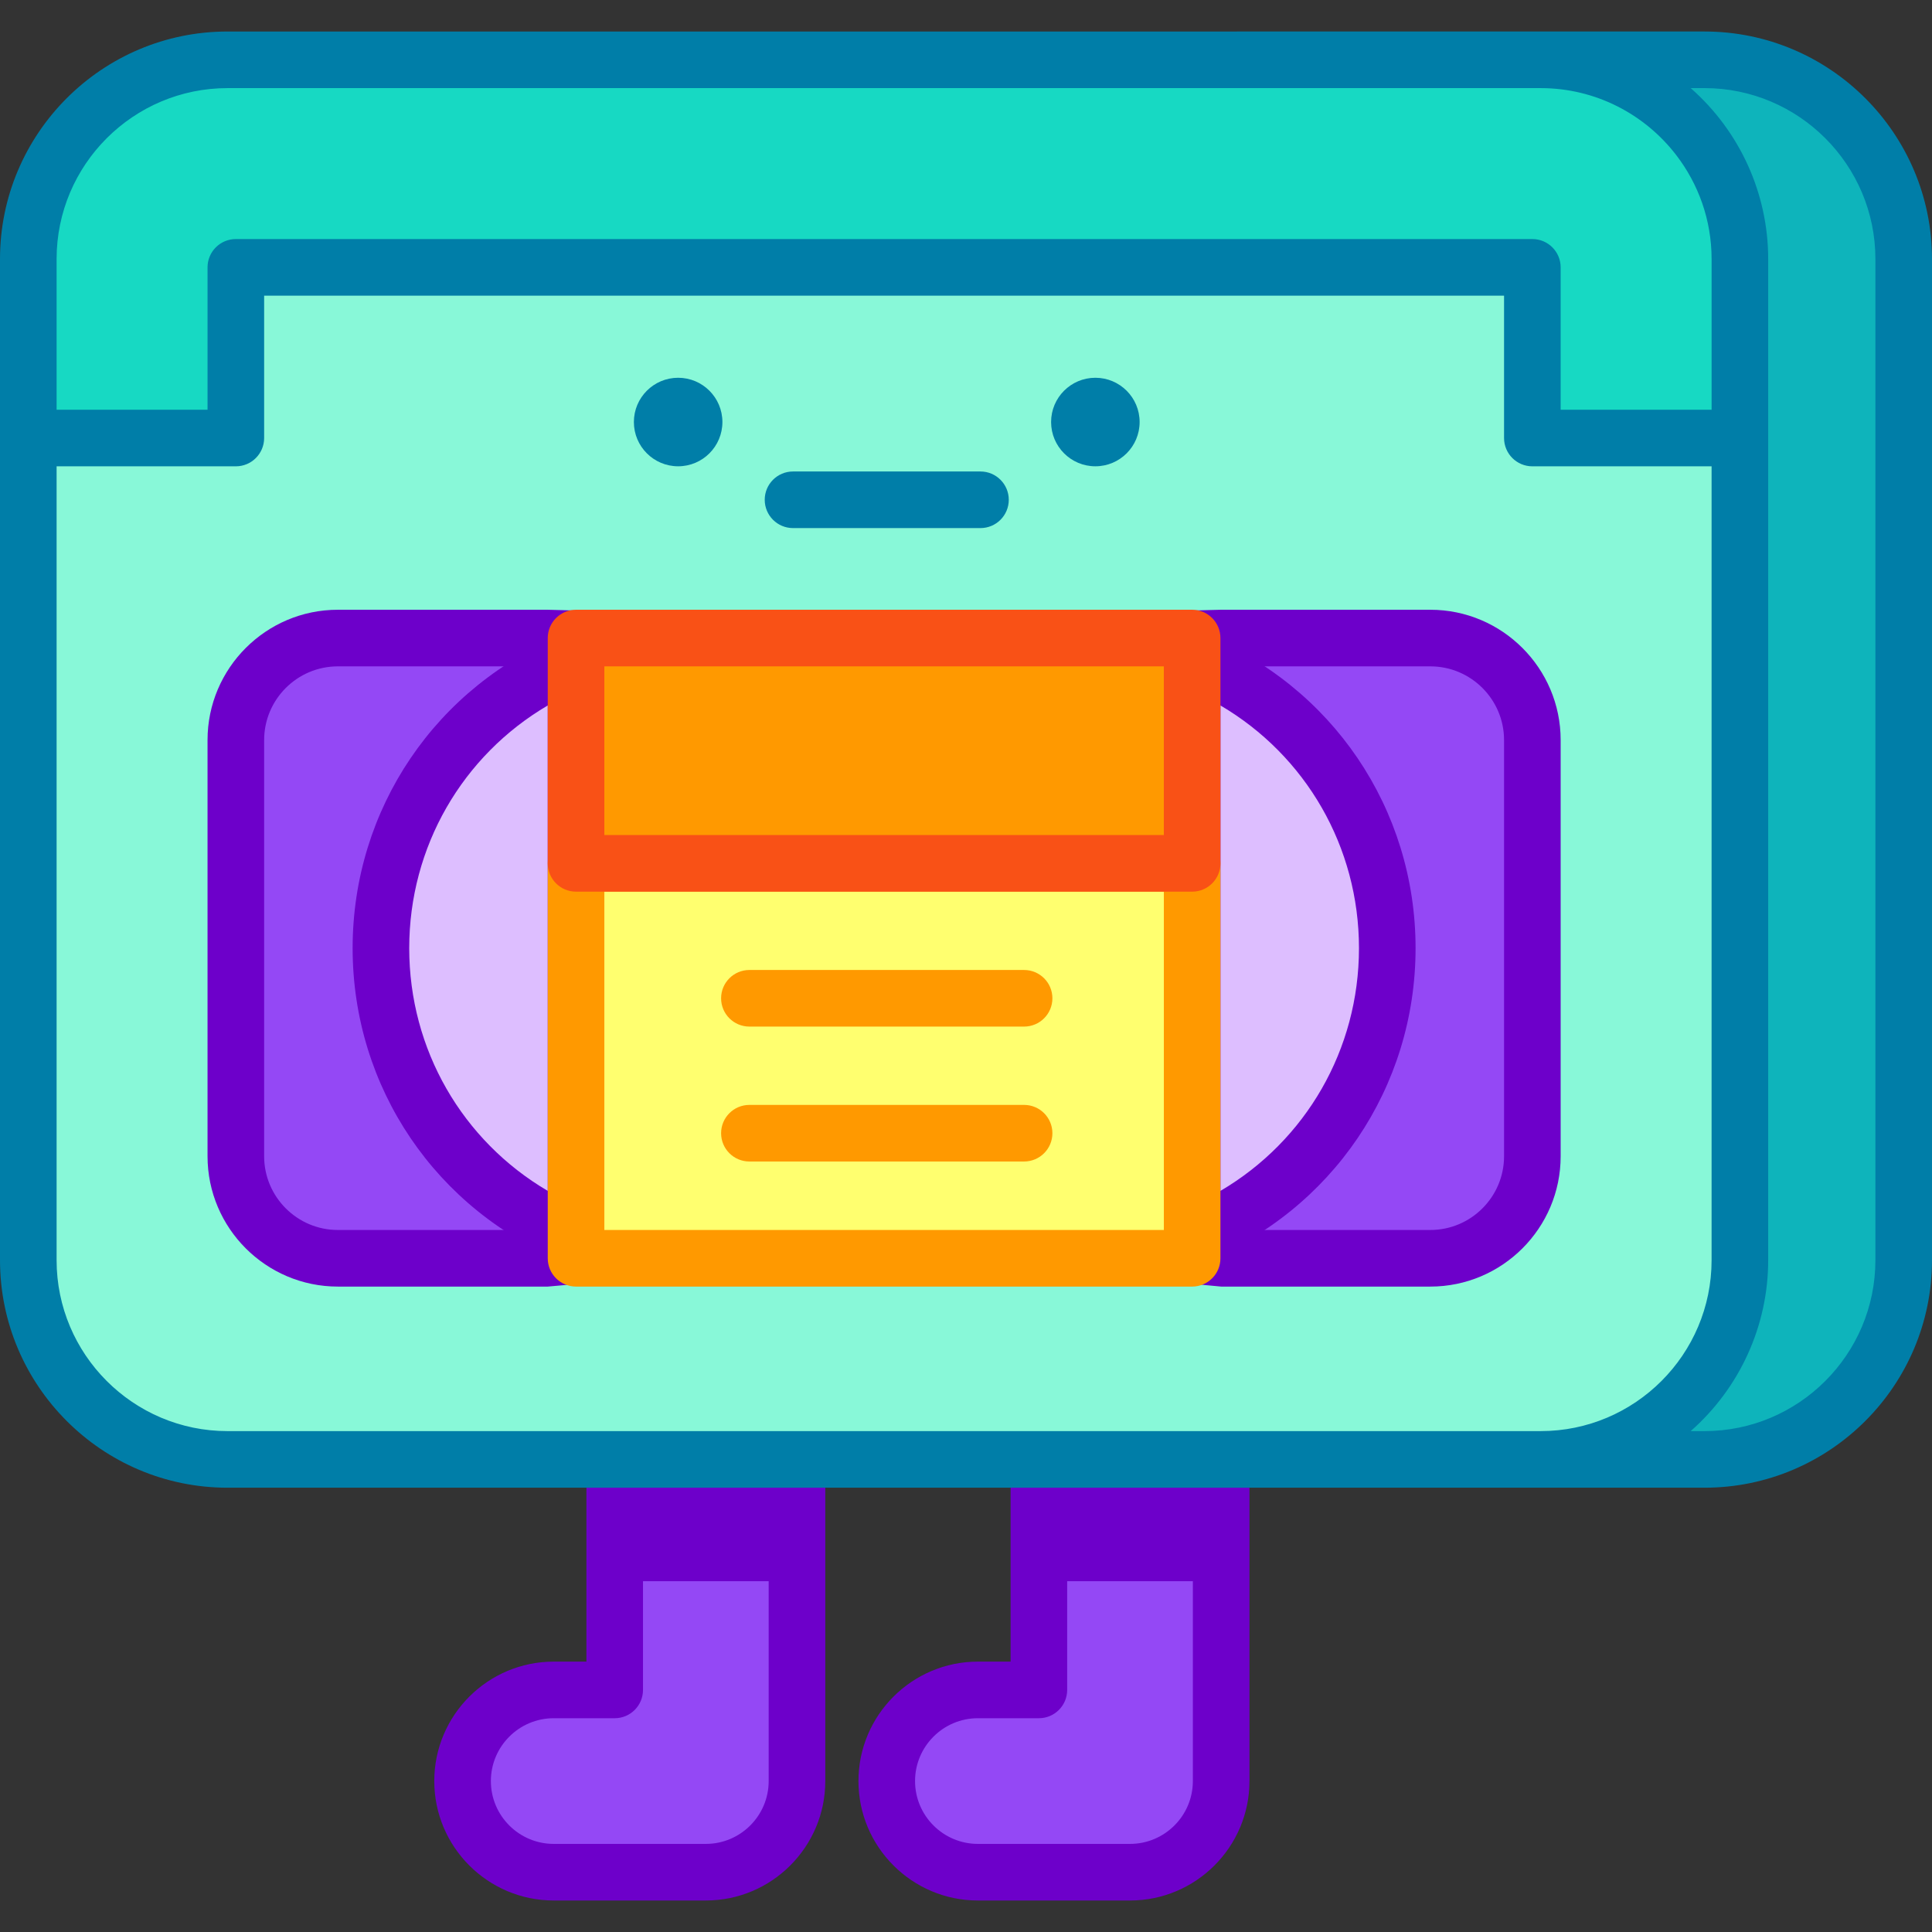 <svg id="Capa_1" enable-background="new 0 0 512 512" height="512" viewBox="0 0 512 512" width="512" xmlns="http://www.w3.org/2000/svg"><rect x="0" y="0" width="512" height="512" fill="#333333" stroke="none"/><g><path d="m451.704 15.848h-43.411c29.159 0 52.796 23.638 52.796 52.796v265.319c0 29.159-23.638 52.796-52.796 52.796h43.411c29.159 0 52.796-23.638 52.796-52.796v-265.319c0-29.158-23.638-52.796-52.796-52.796z" fill="#0eb4bb"/><g><path d="m323.622 386.759v85.24c0 13.339-10.814 24.153-24.153 24.153h-40.317c-13.339 0-24.153-10.814-24.153-24.153s10.814-24.153 24.153-24.153h16.164v-61.086h48.306z" fill="#9448f5"/></g><g><path d="m211.21 386.759v85.24c0 13.339-10.814 24.153-24.153 24.153h-40.317c-13.339 0-24.153-10.814-24.153-24.153s10.814-24.153 24.153-24.153h16.164v-61.086h48.306z" fill="#9448f5"/></g><g><g><path d="m299.469 503.652h-40.317c-17.454 0-31.653-14.199-31.653-31.653s14.2-31.653 31.653-31.653h8.664v-53.587c0-4.143 3.358-7.5 7.5-7.5h48.307c4.142 0 7.5 3.357 7.5 7.5v85.24c-.001 17.454-14.201 31.653-31.654 31.653zm-40.318-48.306c-9.183 0-16.653 7.471-16.653 16.653s7.471 16.653 16.653 16.653h40.317c9.183 0 16.653-7.471 16.653-16.653v-77.74h-33.307v53.587c0 4.143-3.358 7.5-7.5 7.5z" fill="#6d00ca"/></g></g><g><g><path d="m187.057 503.652h-40.317c-17.454 0-31.653-14.199-31.653-31.653s14.2-31.653 31.653-31.653h8.664v-53.587c0-4.143 3.358-7.5 7.5-7.5h48.307c4.142 0 7.5 3.357 7.5 7.5v85.24c-.001 17.454-14.201 31.653-31.654 31.653zm-40.318-48.306c-9.183 0-16.653 7.471-16.653 16.653s7.471 16.653 16.653 16.653h40.317c9.183 0 16.653-7.471 16.653-16.653v-77.74h-33.307v53.587c0 4.143-3.358 7.5-7.5 7.5z" fill="#6d00ca"/></g></g><path d="m162.903 386.759h48.307v32.276h-48.307z" fill="#6d00ca"/><path d="m275.315 386.759h48.307v32.276h-48.307z" fill="#6d00ca"/><path d="m406.09 116.08v-45.23h-343.59v45.23h-55v217.88c0 29.16 23.64 52.8 52.8 52.8h347.99c29.16 0 52.8-23.64 52.8-52.8v-217.88z" fill="#88f8d8"/><path d="m379.05 169.091h-289.51c-14.934 0-27.04 12.106-27.04 27.04v110.287c0 14.934 12.106 27.04 27.04 27.04h289.51c14.934 0 27.04-12.106 27.04-27.04v-110.287c0-14.934-12.106-27.04-27.04-27.04z" fill="#9448f5"/><g fill="#ddbeff"><path d="m152.657 174.952c-30.295 12.108-51.709 41.705-51.709 76.322 0 34.617 21.414 64.214 51.709 76.322z"/><path d="m315.933 174.952v152.645c30.295-12.108 51.709-41.705 51.709-76.322 0-34.618-21.414-64.215-51.709-76.323z"/></g><g><g><path d="m152.657 335.097c-.94 0-1.885-.177-2.783-.536-34.277-13.699-56.425-46.392-56.425-83.286 0-36.896 22.148-69.588 56.426-83.287 2.311-.922 4.928-.64 6.989.755 2.061 1.396 3.294 3.722 3.294 6.21v152.645c0 2.488-1.234 4.814-3.294 6.21-1.26.851-2.729 1.289-4.207 1.289zm-7.5-148.145c-22.616 13.282-36.709 37.465-36.709 64.322 0 26.856 14.093 51.039 36.709 64.322z" fill="#6d00ca"/></g><g><path d="m315.933 335.097c-1.479 0-2.947-.438-4.206-1.29-2.06-1.396-3.294-3.722-3.294-6.21v-152.645c0-2.488 1.234-4.814 3.294-6.21 2.061-1.395 4.679-1.678 6.989-.755 34.277 13.699 56.426 46.392 56.426 83.287s-22.148 69.587-56.425 83.286c-.899.36-1.843.537-2.784.537zm7.5-148.145v128.645c22.616-13.283 36.709-37.466 36.709-64.322 0-26.858-14.094-51.041-36.709-64.323z" fill="#6d00ca"/></g></g><path d="m152.66 228.8h163.27v104.66h-163.27z" fill="#ffff6f"/><g><path d="m89.54 176.591c-10.774 0-19.54 8.766-19.54 19.54v110.287c0 10.774 8.766 19.54 19.54 19.54h55.62l90.96 2.888 87.502-2.888h55.428c10.774 0 19.54-8.766 19.54-19.54v-110.287c0-10.774-8.766-19.54-19.54-19.54h-55.618l-89.138-3.566-89.134 3.566zm289.51 164.367h-55.428l-86.671-8.122-91.791 8.122h-55.62c-19.045 0-34.54-15.494-34.54-34.54v-110.287c0-19.046 15.495-34.54 34.54-34.54h55.62l89.838 2.313 88.432-2.313h55.62c19.045 0 34.54 15.494 34.54 34.54v110.287c0 19.046-15.494 34.54-34.54 34.54z" fill="#6d00ca"/></g><g><path d="m315.93 340.96h-163.27c-4.142 0-7.5-3.357-7.5-7.5v-104.66c0-4.143 3.358-7.5 7.5-7.5h163.27c4.142 0 7.5 3.357 7.5 7.5v104.66c0 4.143-3.358 7.5-7.5 7.5zm-155.77-15h148.27v-89.66h-148.27z" fill="#f90"/></g><path d="m152.66 169.09h163.27v59.71h-163.27z" fill="#f90"/><g><path d="m315.93 236.3h-163.27c-4.142 0-7.5-3.357-7.5-7.5v-59.71c0-4.143 3.358-7.5 7.5-7.5h163.27c4.142 0 7.5 3.357 7.5 7.5v59.71c0 4.142-3.358 7.5-7.5 7.5zm-155.77-15h148.27v-44.71h-148.27z" fill="#f95116"/></g><g><path d="m271.397 272.056h-72.798c-4.142 0-7.5-3.357-7.5-7.5s3.358-7.5 7.5-7.5h72.798c4.142 0 7.5 3.357 7.5 7.5s-3.358 7.5-7.5 7.5z" fill="#f90"/></g><g><path d="m271.397 307.811h-72.798c-4.142 0-7.5-3.357-7.5-7.5s3.358-7.5 7.5-7.5h72.798c4.142 0 7.5 3.357 7.5 7.5s-3.358 7.5-7.5 7.5z" fill="#f90"/></g><circle cx="290.282" cy="111.842" fill="#007ea8" r="11.73"/><g><path d="m259.835 139.948h-49.675c-4.142 0-7.5-3.357-7.5-7.5s3.358-7.5 7.5-7.5h49.675c4.142 0 7.5 3.357 7.5 7.5s-3.357 7.5-7.5 7.5z" fill="#007ea8"/></g><circle cx="179.714" cy="111.842" fill="#007ea8" r="11.73"/><path d="m461.09 68.64v47.44h-55v-45.23h-343.59v45.23h-55v-47.44c0-29.15 23.64-52.79 52.8-52.79h347.99c29.16 0 52.8 23.64 52.8 52.79z" fill="#17d9c3"/><path d="m451.704 8.348c-21.398 0-380.577.003-391.404.003-33.25 0-60.3 27.045-60.3 60.29v47.439 217.88c0 33.249 27.05 60.3 60.3 60.3 13.369 0 368.761-.001 391.404-.001 33.248 0 60.296-27.049 60.296-60.296v-265.318c0-33.249-27.049-60.297-60.296-60.297zm-436.704 60.293c0-24.973 20.321-45.29 45.3-45.29h347.99c14.595 0 27.592 6.944 35.882 17.693 5.897 7.648 9.417 17.219 9.417 27.601v39.936h-39.999v-37.73c0-4.143-3.358-7.5-7.5-7.5h-343.59c-4.142 0-7.5 3.357-7.5 7.5v37.729h-40zm0 265.319v-210.38h47.5c4.142 0 7.5-3.357 7.5-7.5v-37.729h328.59v37.729c0 4.143 3.358 7.5 7.5 7.5h47.499v210.383c0 24.975-20.314 45.296-45.296 45.296-.007 0-.013.001-.019.001h-347.974c-24.979 0-45.3-20.322-45.3-45.3zm482 .003c0 24.977-20.32 45.296-45.296 45.296h-3.654c12.965-11.403 20.54-27.875 20.54-45.299 0-9.495 0-252.673 0-265.319 0-17.295-7.478-33.817-20.54-45.293h3.654c24.977 0 45.296 20.32 45.296 45.297z" fill="#007ea8"/></g></svg>